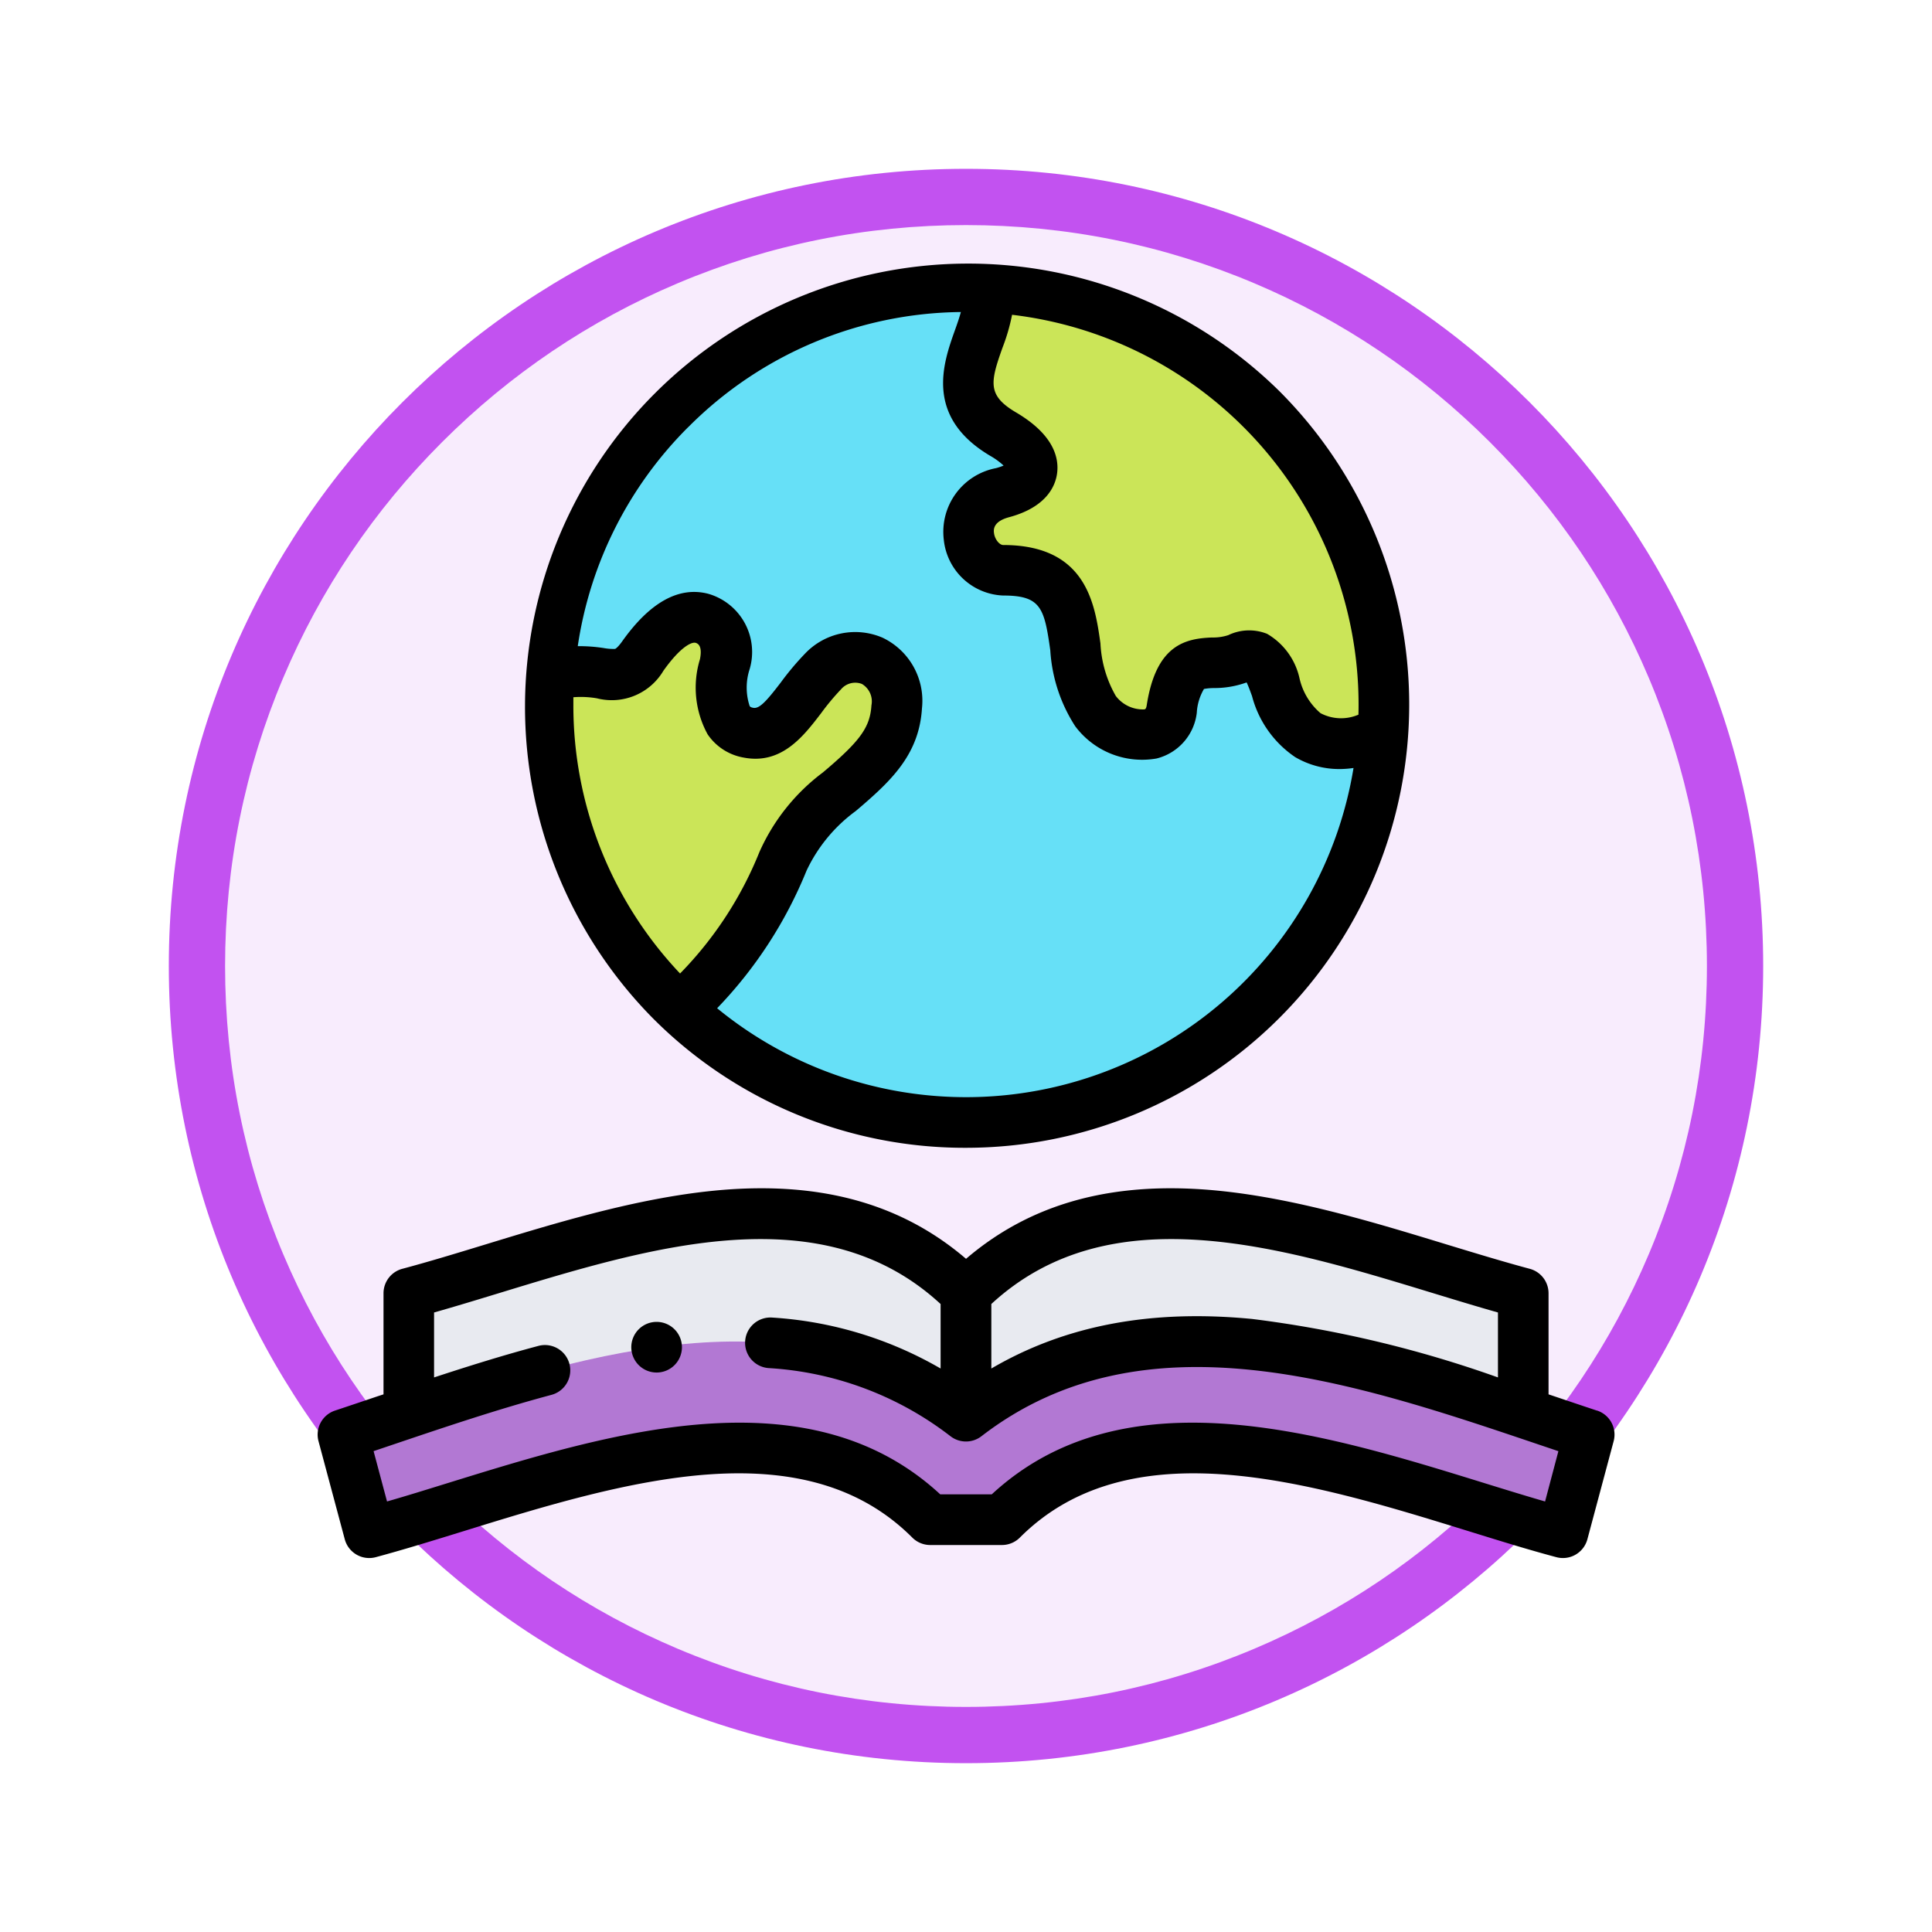 <svg xmlns="http://www.w3.org/2000/svg" xmlns:xlink="http://www.w3.org/1999/xlink" width="103" height="103" viewBox="0 0 103 103">
  <defs>
    <filter id="Trazado_978624" x="0" y="0" width="103" height="103" filterUnits="userSpaceOnUse">
      <feOffset dy="3" input="SourceAlpha"/>
      <feGaussianBlur stdDeviation="3" result="blur"/>
      <feFlood flood-opacity="0.161"/>
      <feComposite operator="in" in2="blur"/>
      <feComposite in="SourceGraphic"/>
    </filter>
  </defs>
  <g id="Grupo_1212725" data-name="Grupo 1212725" transform="translate(-164.789 -2183)">
    <g id="Grupo_1211667" data-name="Grupo 1211667" transform="translate(-0.711 -106.5)">
      <g id="Grupo_1208651" data-name="Grupo 1208651" transform="translate(0 1231.5)">
        <g id="Grupo_1178144" data-name="Grupo 1178144" transform="translate(-19.5 -2004)">
          <g id="Grupo_1177896" data-name="Grupo 1177896" transform="translate(14 196)">
            <g id="Grupo_1176881" data-name="Grupo 1176881">
              <g id="Grupo_1175148" data-name="Grupo 1175148" transform="translate(0 1580)">
                <g id="Grupo_1173798" data-name="Grupo 1173798" transform="translate(-3 -3520)">
                  <g id="Grupo_1171925" data-name="Grupo 1171925" transform="translate(-22 -2246)">
                    <g id="Grupo_1164524" data-name="Grupo 1164524" transform="translate(205 7058)">
                      <g id="Grupo_1144123" data-name="Grupo 1144123">
                        <g transform="matrix(1, 0, 0, 1, -9, -6)" filter="url(#Trazado_978624)">
                          <g id="Trazado_978624-2" data-name="Trazado 978624" transform="translate(9 6)" fill="#f8ecfd">
                            <path d="M 42.5 83.5 C 36.964 83.5 31.595 82.416 26.541 80.279 C 21.659 78.214 17.274 75.257 13.509 71.491 C 9.743 67.726 6.786 63.341 4.721 58.459 C 2.584 53.405 1.5 48.036 1.5 42.5 C 1.5 36.964 2.584 31.595 4.721 26.541 C 6.786 21.659 9.743 17.274 13.509 13.509 C 17.274 9.743 21.659 6.786 26.541 4.721 C 31.595 2.584 36.964 1.5 42.5 1.5 C 48.036 1.5 53.405 2.584 58.459 4.721 C 63.341 6.786 67.726 9.743 71.491 13.509 C 75.257 17.274 78.214 21.659 80.279 26.541 C 82.416 31.595 83.5 36.964 83.5 42.5 C 83.5 48.036 82.416 53.405 80.279 58.459 C 78.214 63.341 75.257 67.726 71.491 71.491 C 67.726 75.257 63.341 78.214 58.459 80.279 C 53.405 82.416 48.036 83.5 42.5 83.5 Z" stroke="none"/>
                            <path d="M 42.5 3 C 37.166 3 31.994 4.044 27.126 6.103 C 22.422 8.092 18.198 10.941 14.569 14.569 C 10.941 18.198 8.092 22.422 6.103 27.126 C 4.044 31.994 3 37.166 3 42.5 C 3 47.834 4.044 53.006 6.103 57.874 C 8.092 62.578 10.941 66.802 14.569 70.431 C 18.198 74.059 22.422 76.908 27.126 78.897 C 31.994 80.956 37.166 82 42.5 82 C 47.834 82 53.006 80.956 57.874 78.897 C 62.578 76.908 66.802 74.059 70.431 70.431 C 74.059 66.802 76.908 62.578 78.897 57.874 C 80.956 53.006 82 47.834 82 42.5 C 82 37.166 80.956 31.994 78.897 27.126 C 76.908 22.422 74.059 18.198 70.431 14.569 C 66.802 10.941 62.578 8.092 57.874 6.103 C 53.006 4.044 47.834 3 42.5 3 M 42.5 0 C 65.972 0 85 19.028 85 42.5 C 85 65.972 65.972 85 42.5 85 C 19.028 85 0 65.972 0 42.5 C 0 19.028 19.028 0 42.5 0 Z" stroke="none" fill="#c252f0"/>
                          </g>
                        </g>
                      </g>
                    </g>
                  </g>
                </g>
              </g>
            </g>
          </g>
        </g>
      </g>
    </g>
    <g id="international-literacy-day" transform="translate(181.723 2196.93)">
      <g id="Grupo_1212723" data-name="Grupo 1212723" transform="translate(1.35 1.353)">
        <path id="Trazado_1085324" data-name="Trazado 1085324" d="M36,386.552c9.811-3.3,20.858-6.635,29.706.192,8.848-6.827,19.895-3.489,29.706-.192v-6.363c-9.361-2.508-21.548-8.158-29.706,0-8.158-8.158-20.344-2.508-29.706,0Z" transform="translate(-32.491 -326.528)" fill="#e8eaf0" fill-rule="evenodd"/>
        <path id="Trazado_1085325" data-name="Trazado 1085325" d="M43.219,430.463c-8.848-6.827-19.895-3.489-29.706-.192-1.191.4-2.363.8-3.511,1.18l1.4,5.229c9.042-2.423,22.17-8.432,29.9-.7h3.832c7.734-7.734,20.861-1.724,29.9.7l1.4-5.229c-1.148-.381-2.32-.78-3.511-1.18C63.113,426.974,52.066,423.636,43.219,430.463Z" transform="translate(-10.002 -370.247)" fill="#b278d3" fill-rule="evenodd"/>
        <path id="Trazado_1085326" data-name="Trazado 1085326" d="M279.03,33.96a22.28,22.28,0,0,0-21.206-23.785v.035c.935,2.145-3.121,5.4.966,7.805,2.1,1.239,2.013,2.567-.043,3.117a2.084,2.084,0,0,0,.036,4.136c5.127,0,2.907,4.81,4.924,7.511,1.095,1.467,3.745,1.956,4.067-.114.527-3.39,1.968-2.039,3.531-2.69,2.275-.948,1.54,2.822,3.722,4.082a4.282,4.282,0,0,0,3.8-.044Z" transform="translate(-223.587 -10.152)" fill="#cbe558" fill-rule="evenodd"/>
        <path id="Trazado_1085327" data-name="Trazado 1085327" d="M115.625,25.118a2.084,2.084,0,0,1-.036-4.136c2.056-.551,2.145-1.879.043-3.117-4.087-2.407-.031-5.66-.966-7.805v-.035A22.28,22.28,0,0,0,91.422,30.691h.353c2.518-.64,3.3.882,4.636-.994.712-1,1.877-2.352,3.158-2.013a1.883,1.883,0,0,1,1.214,2.45c-.323,1.588-.3,3.348,1.265,3.647,1.707.326,2.5-1.791,3.979-3.269a2.264,2.264,0,0,1,3.924,1.892c-.107,1.729-1.011,2.766-2.762,4.274a10.315,10.315,0,0,0-3.3,3.968c-1.045,2.663-3.528,6.487-5.322,7.524l-.265.265A22.28,22.28,0,0,0,135.872,33.81l-.2.054a4.281,4.281,0,0,1-3.8.044c-2.182-1.26-1.447-5.03-3.722-4.082-1.562.651-3-.7-3.531,2.69-.322,2.07-2.972,1.58-4.067.114-2.017-2.7.2-7.511-4.924-7.511Z" transform="translate(-80.428 -10.002)" fill="#66e0f7" fill-rule="evenodd"/>
        <path id="Trazado_1085328" data-name="Trazado 1085328" d="M109.586,145.33a2.264,2.264,0,0,0-3.924-1.892c-1.478,1.478-2.272,3.6-3.979,3.269-1.567-.3-1.588-2.059-1.265-3.647a1.883,1.883,0,0,0-1.214-2.45c-1.28-.338-2.446,1.012-3.158,2.013-1.333,1.876-2.118.354-4.636.994h-.353a22.228,22.228,0,0,0,6.469,17.344q.2.2.408.4l.265-.265c1.794-1.036,4.277-4.861,5.322-7.524a10.315,10.315,0,0,1,3.3-3.968c1.751-1.508,2.656-2.545,2.762-4.274Z" transform="translate(-80.064 -122.929)" fill="#cbe558" fill-rule="evenodd"/>
      </g>
      <g id="Grupo_1212724" data-name="Grupo 1212724" transform="translate(-0.001 0.003)">
        <path id="Trazado_1085329" data-name="Trazado 1085329" d="M68.208,377.8c-.752-.249-1.514-.507-2.285-.767l-.3-.1v-5.393a1.35,1.35,0,0,0-1-1.3c-1.413-.379-2.882-.827-4.438-1.3-4.219-1.288-9-2.748-13.547-2.966-4.9-.234-8.864.988-12.07,3.733-3.206-2.744-7.169-3.967-12.07-3.733-4.546.218-9.328,1.677-13.548,2.966-1.555.475-3.024.923-4.438,1.3a1.35,1.35,0,0,0-1,1.3v5.393l-.307.1c-.769.259-1.529.516-2.279.765a1.35,1.35,0,0,0-.88,1.63l1.4,5.229a1.35,1.35,0,0,0,1.654.956c1.484-.4,3.049-.882,4.705-1.394,4.117-1.274,8.782-2.717,13.068-3.019,4.69-.331,8.232.771,10.826,3.365a1.35,1.35,0,0,0,.955.4h3.832a1.351,1.351,0,0,0,.955-.4c2.594-2.594,6.137-3.695,10.826-3.365,4.285.3,8.951,1.745,13.068,3.019,1.657.513,3.221,1,4.705,1.394a1.35,1.35,0,0,0,1.654-.956l1.4-5.229a1.35,1.35,0,0,0-.879-1.63ZM59.4,371.517c1.219.372,2.386.728,3.526,1.051v3.462a61.579,61.579,0,0,0-13.1-3.116c-5.4-.525-9.977.34-13.909,2.642v-3.44h0c6.322-5.836,15.426-3.057,23.479-.6Zm6.038,11.127c-1.053-.305-2.156-.646-3.3-1C53.591,379,43,375.727,35.939,382.264H33.194C26.128,375.727,15.542,379,7,381.643c-1.148.355-2.252.7-3.3,1l-.717-2.683,1.085-.366c2.732-.922,5.556-1.876,8.4-2.635a1.35,1.35,0,1,0-.7-2.609c-1.882.5-3.739,1.082-5.561,1.68v-3.462c1.14-.323,2.307-.679,3.526-1.051,8.053-2.458,17.158-5.238,23.479.6h0v3.438a20.425,20.425,0,0,0-8.973-2.716,1.35,1.35,0,0,0-.2,2.693,17.544,17.544,0,0,1,9.7,3.633,1.351,1.351,0,0,0,1.65,0c8.644-6.669,19.814-2.9,29.668.429l1.091.368Z" transform="translate(0.001 -316.529)"/>
        <path id="Trazado_1085330" data-name="Trazado 1085330" d="M125.184,418.733h0a1.35,1.35,0,1,0,1.351,1.35A1.35,1.35,0,0,0,125.183,418.733Z" transform="translate(-107.112 -362.193)"/>
        <path id="Trazado_1085331" data-name="Trazado 1085331" d="M104.632,47.262A23.63,23.63,0,0,0,121.34,6.924,23.63,23.63,0,0,0,87.923,40.341,23.476,23.476,0,0,0,104.632,47.262Zm20.929-23.63q0,.27-.007.539a2.345,2.345,0,0,1-2.023-.081,3.443,3.443,0,0,1-1.116-1.847,3.656,3.656,0,0,0-1.729-2.381,2.572,2.572,0,0,0-2.073.07,2.584,2.584,0,0,1-.864.124c-1.422.056-2.981.386-3.481,3.605-.032.2-.073.215-.125.228a1.811,1.811,0,0,1-1.525-.715,6.223,6.223,0,0,1-.818-2.8c-.294-2.09-.739-5.248-5.188-5.248-.183,0-.441-.283-.487-.635-.02-.151-.08-.61.8-.846,2.027-.543,2.475-1.694,2.562-2.331.113-.831-.174-2.07-2.183-3.254-1.538-.906-1.387-1.6-.725-3.456a10.346,10.346,0,0,0,.509-1.752,20.935,20.935,0,0,1,18.473,20.787ZM89.833,8.833a20.787,20.787,0,0,1,14.525-6.128c-.083.315-.209.67-.322.986-.613,1.722-1.639,4.6,1.9,6.688a3.818,3.818,0,0,1,.7.511,2.908,2.908,0,0,1-.41.139,3.458,3.458,0,0,0-2.779,3.807,3.313,3.313,0,0,0,3.165,2.983c2.013,0,2.195.654,2.514,2.924a8.393,8.393,0,0,0,1.328,4.044,4.451,4.451,0,0,0,4.34,1.72,2.853,2.853,0,0,0,2.142-2.434,2.8,2.8,0,0,1,.383-1.273,3.018,3.018,0,0,1,.537-.048,5.042,5.042,0,0,0,1.736-.3c.1.2.207.505.289.728a5.652,5.652,0,0,0,2.3,3.253,4.64,4.64,0,0,0,2.355.637,5.181,5.181,0,0,0,.756-.057A20.936,20.936,0,0,1,91.364,39.822a23.05,23.05,0,0,0,4.766-7.333,8.329,8.329,0,0,1,2.619-3.177c.109-.092.212-.179.307-.261,1.68-1.447,3.082-2.838,3.228-5.214a3.725,3.725,0,0,0-2.094-3.767,3.684,3.684,0,0,0-4.132.838,15.042,15.042,0,0,0-1.294,1.538c-.772,1.01-1.149,1.423-1.476,1.359-.147-.028-.174-.068-.192-.1a3.148,3.148,0,0,1,0-1.957A3.228,3.228,0,0,0,90.9,17.729c-1.564-.413-3.113.44-4.6,2.536-.252.354-.374.4-.375.4a2.8,2.8,0,0,1-.608-.046,8.472,8.472,0,0,0-1.383-.1,20.771,20.771,0,0,1,5.9-11.69ZM83.706,23.241a5.071,5.071,0,0,1,1.249.058A3.2,3.2,0,0,0,88.5,21.83c.918-1.291,1.508-1.543,1.712-1.49.325.086.308.523.236.875a5.185,5.185,0,0,0,.407,4,2.918,2.918,0,0,0,1.928,1.244c2.02.387,3.189-1.143,4.129-2.372a12.776,12.776,0,0,1,1.058-1.269.991.991,0,0,1,1.112-.285,1.08,1.08,0,0,1,.509,1.139c-.069,1.125-.563,1.842-2.3,3.334-.089.076-.185.157-.286.243A10.739,10.739,0,0,0,93.616,31.5a19.808,19.808,0,0,1-4.228,6.47A20.782,20.782,0,0,1,83.7,23.632q0-.2,0-.391Z" transform="translate(-70.065 -0.003)"/>
      </g>
    </g>
  </g>
</svg>
